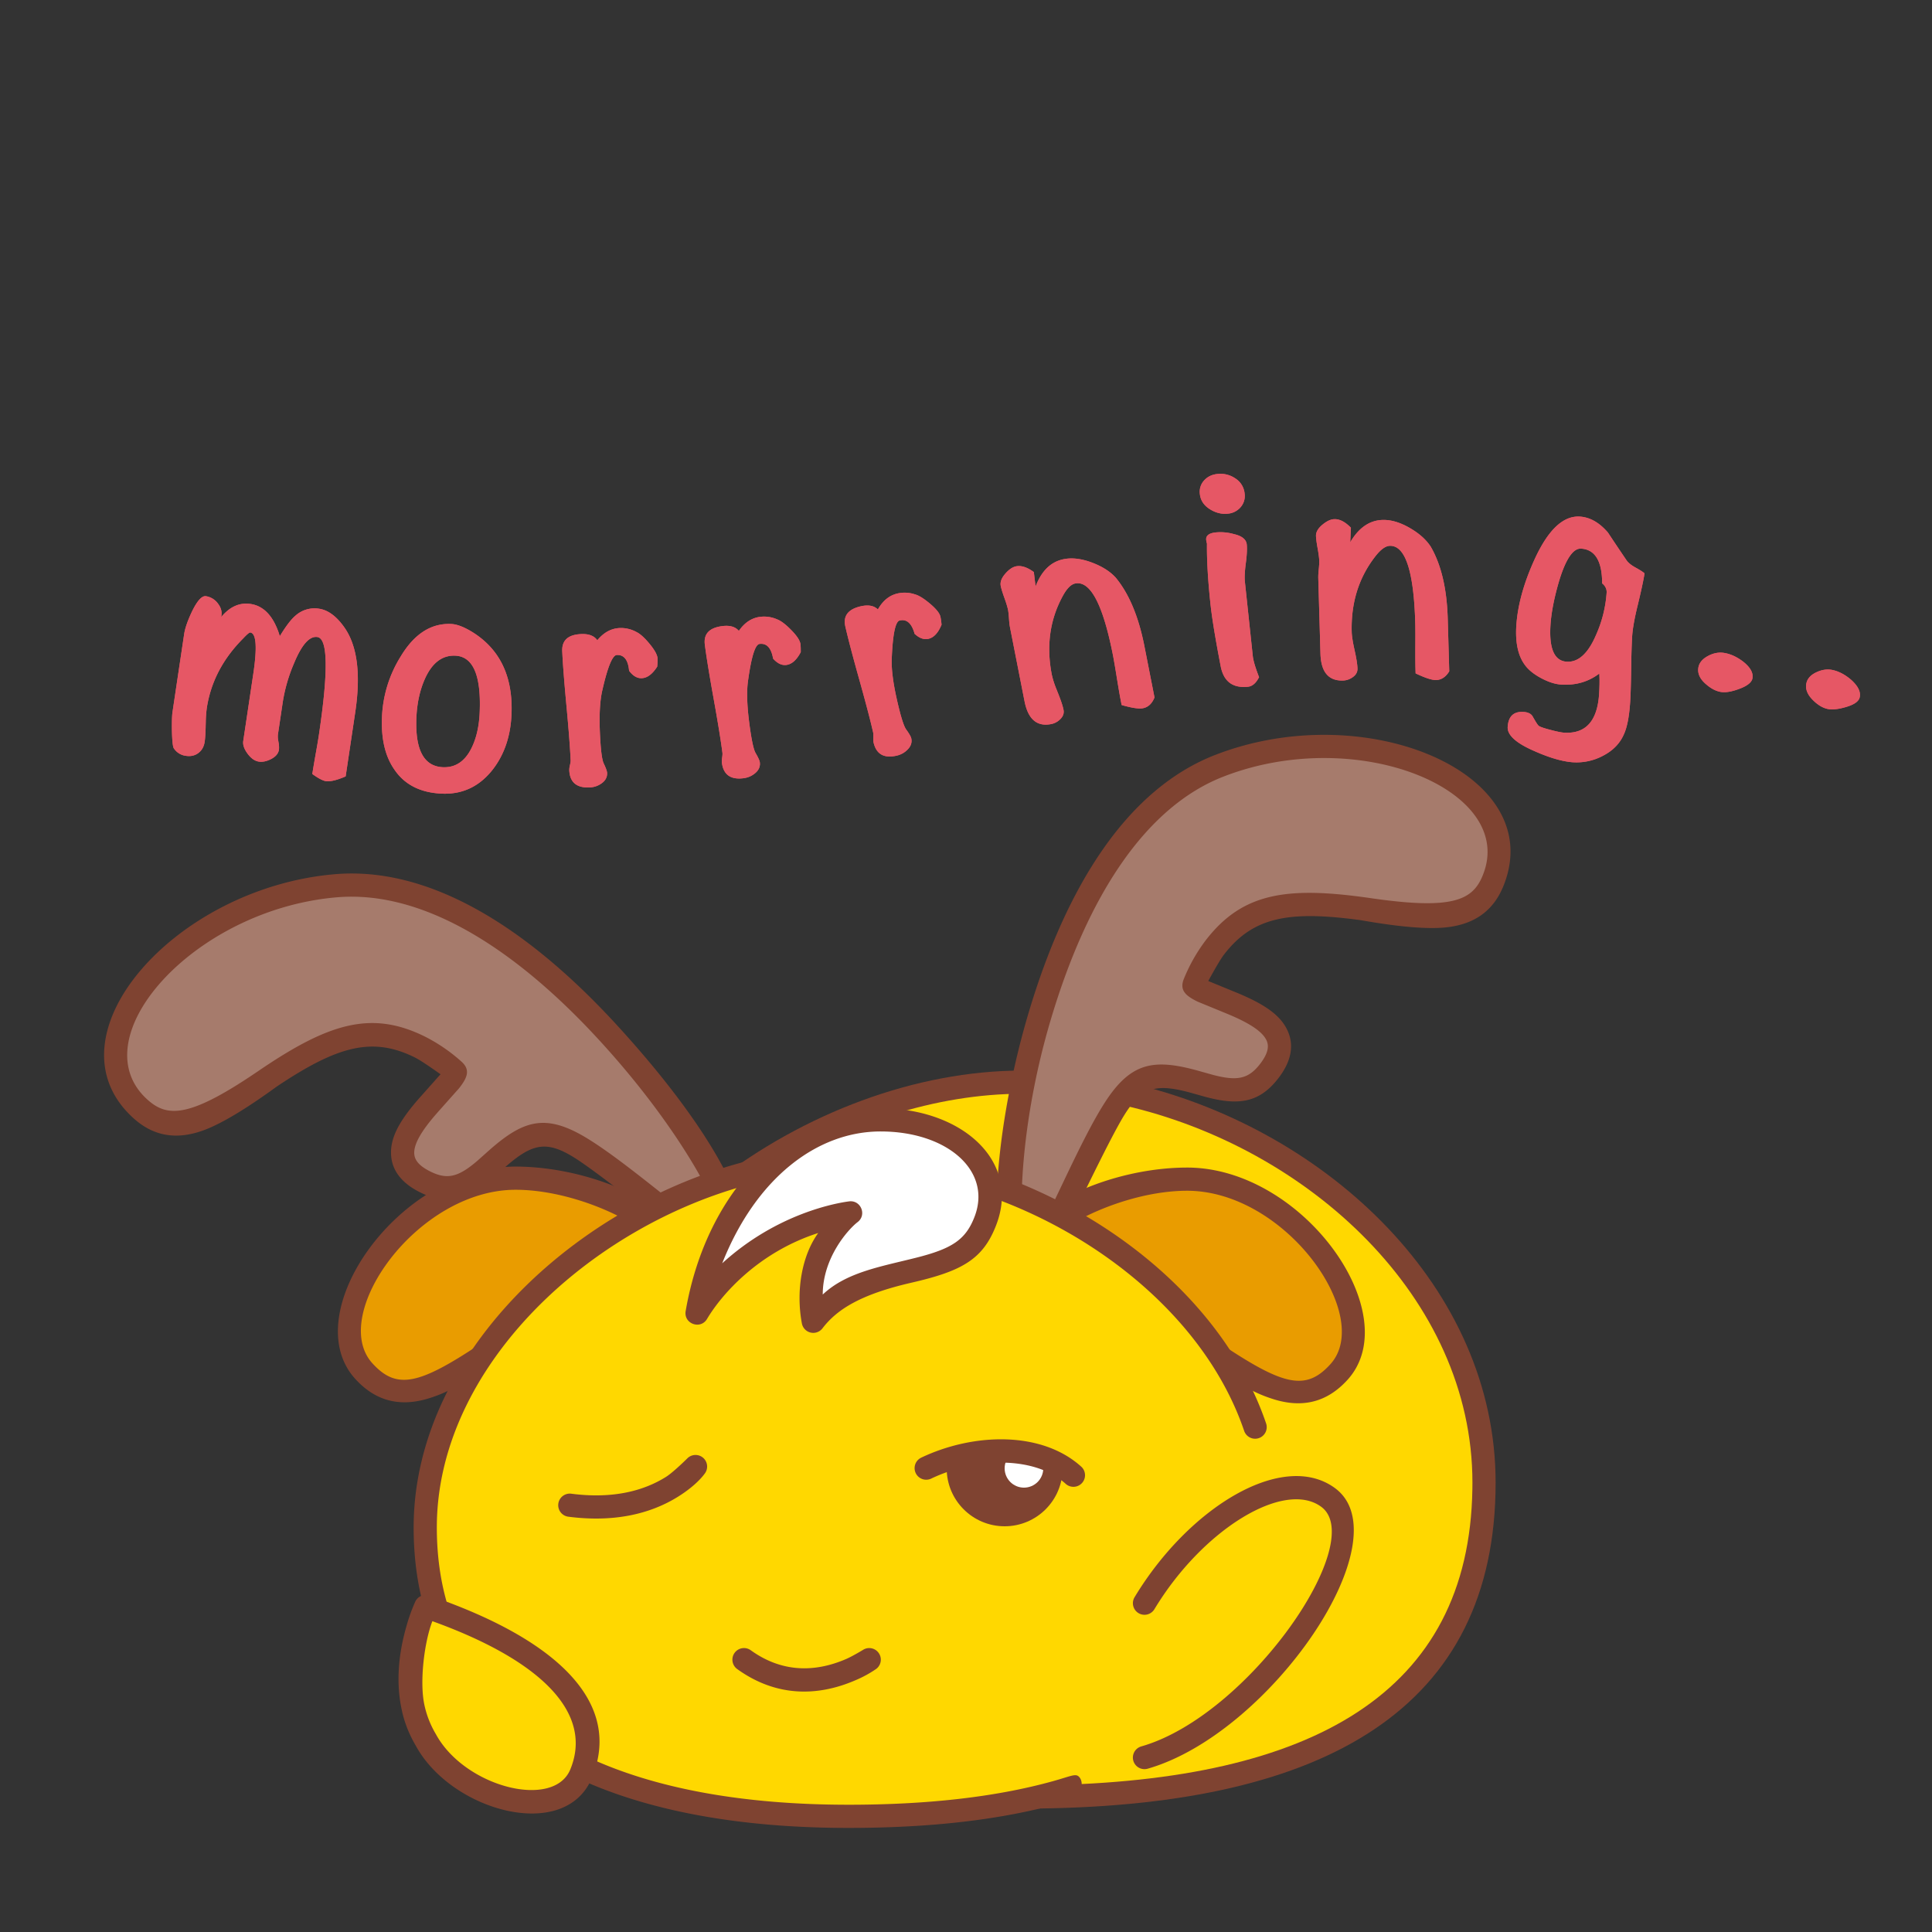 <svg data-id="113-531d679b7fa0267-smile" xmlns="http://www.w3.org/2000/svg" xmlns:xlink="http://www.w3.org/1999/xlink" viewBox="0 0 100 100"><rect x="0" y="0" width="100" height="100" fill="#333333" stroke="none"/><defs><path id="a" d="M6.588 9.95c-.31-.883-.793-1.374-1.45-1.472-.57-.085-1.077.142-1.525.682.062-.243.008-.476-.16-.697a.947.947 0 0 0-.625-.387c-.21-.032-.453.235-.727.801-.222.472-.355.857-.4 1.154l-.604 4.042c-.026.173-.036.494-.03.962.012.508.043.81.092.905a.877.877 0 0 0 .641.4c.248.037.46-.014.64-.151s.285-.33.322-.578c.028-.185.046-.47.052-.854l.005-.185a6.21 6.21 0 0 1 .05-.689c.204-1.36.833-2.567 1.888-3.623.196-.21.319-.313.368-.305.31.046.36.768.15 2.165l-.516 3.449c-.03.198.045.417.224.659s.373.378.584.41c.197.029.413-.018.646-.14.233-.124.365-.284.394-.482a1.341 1.341 0 0 0-.026-.393l-.02-.123a1.033 1.033 0 0 1-.007-.27l.255-1.706a8.336 8.336 0 0 1 .58-1.98c.398-.964.8-1.415 1.208-1.354.544.081.57 1.766.079 5.054-.037.248-.094.587-.172 1.018-.084.48-.141.819-.17 1.017.307.223.542.346.702.37.223.033.564-.048 1.023-.245l.496-3.32c.3-2.002.103-3.479-.589-4.429-.397-.552-.825-.863-1.282-.931a1.474 1.474 0 0 0-1.23.366c-.217.182-.485.534-.803 1.055v-.001zm8.454 8.346c1.074.044 1.954-.377 2.641-1.262.595-.776.915-1.726.961-2.85.078-1.899-.565-3.295-1.93-4.19-.475-.306-.875-.467-1.2-.48-1.036-.043-1.904.516-2.602 1.676a6.402 6.402 0 0 0-.973 3.15c-.047 1.137.172 2.047.657 2.73.531.772 1.346 1.18 2.446 1.226zm.056-1.368c-.987-.04-1.446-.891-1.378-2.552.032-.775.185-1.463.46-2.064.37-.798.887-1.184 1.549-1.157.924.038 1.347 1.013 1.268 2.924-.03.737-.174 1.362-.433 1.877-.34.674-.83.998-1.466.972zm7.588 1.047c.238-.01.45-.085.638-.225s.277-.315.268-.528c-.004-.087-.061-.247-.171-.48-.096-.184-.163-.719-.202-1.605-.041-.937.002-1.67.128-2.202.273-1.2.522-1.806.747-1.816.374-.016.586.256.636.817.2.267.418.395.655.384.287-.012.554-.212.8-.598a3.49 3.49 0 0 0 .019-.414c-.008-.187-.145-.44-.409-.76s-.492-.526-.684-.618a1.671 1.671 0 0 0-.872-.206c-.437.02-.822.23-1.155.633-.16-.231-.44-.338-.84-.32-.674.03-.999.325-.974.887.027.625.1 1.563.217 2.815s.19 2.197.218 2.834c.003.05-.01.132-.036.246a1.057 1.057 0 0 0-.035.264c.027.624.378.922 1.052.892zm7.971-.478c.236-.03.441-.123.617-.278s.25-.338.222-.548c-.011-.087-.082-.242-.211-.465-.111-.174-.223-.702-.337-1.582-.12-.93-.139-1.665-.057-2.205.17-1.219.367-1.843.59-1.872.372-.048.606.206.703.76.221.249.45.358.685.328.285-.037.534-.258.746-.664.001-.189-.004-.327-.015-.414-.024-.186-.182-.427-.472-.723-.29-.297-.535-.483-.733-.558a1.671 1.671 0 0 0-.887-.131c-.434.056-.8.298-1.097.727-.18-.216-.467-.299-.864-.247-.67.086-.968.408-.896.966.08.62.231 1.549.454 2.787s.375 2.173.456 2.805c.007.05.002.132-.015.248s-.02.204-.013.266c.08.62.455.887 1.124.8zm7.92-1.167c.232-.053.427-.165.587-.336.16-.17.217-.36.17-.567-.02-.085-.105-.232-.255-.442-.127-.163-.289-.678-.485-1.543-.208-.914-.297-1.644-.267-2.19.053-1.23.19-1.87.41-1.919.365-.083.622.147.771.69.244.226.482.313.714.26.28-.063.506-.307.68-.73a3.49 3.49 0 0 0-.056-.411c-.041-.183-.22-.408-.538-.676-.317-.268-.578-.43-.783-.485a1.671 1.671 0 0 0-.895-.047c-.427.097-.768.373-1.023.829-.199-.198-.494-.253-.884-.165-.658.15-.925.5-.8 1.048.139.61.378 1.52.717 2.73l.09.323c.292 1.053.503 1.862.631 2.427.011.048.014.131.009.248s-.002.205.012.266c.139.61.537.84 1.195.69zm12.75-2.455c.27-.053.47-.239.598-.557L51.4 10.65c-.3-1.52-.793-2.698-1.479-3.53-.293-.325-.708-.588-1.244-.788s-1.019-.258-1.448-.173c-.663.13-1.15.602-1.46 1.415l-.09-.747c-.343-.251-.649-.35-.919-.297-.184.036-.372.165-.564.388-.192.222-.268.432-.23.628.027.135.09.34.188.613.098.273.162.484.191.631.02.098.035.245.048.44.013.194.03.341.049.44l.756 3.844c.184.932.643 1.326 1.38 1.181a.905.905 0 0 0 .482-.267c.138-.142.19-.298.156-.47-.041-.209-.142-.51-.303-.906l-.075-.19a4.612 4.612 0 0 1-.227-.715c-.292-1.484-.107-2.84.557-4.065.214-.4.432-.62.653-.664.784-.154 1.435 1.08 1.952 3.705.048.246.115.634.2 1.165.086.53.155.931.208 1.201l.043.22c.527.152.895.207 1.103.166zm4.392-10.07a.978.978 0 0 0 .662-.335.882.882 0 0 0 .209-.701 1.039 1.039 0 0 0-.48-.788 1.366 1.366 0 0 0-.93-.231c-.286.03-.516.143-.69.337a.868.868 0 0 0-.217.702c.034.323.203.582.506.776s.617.274.94.24zm1.048 8.957c.224-.023.413-.188.57-.494-.192-.495-.3-.86-.325-1.097l-.408-3.84c-.024-.224-.008-.547.048-.967.055-.421.071-.743.048-.967-.028-.261-.248-.439-.66-.533a2.508 2.508 0 0 0-.953-.088c-.348.038-.51.168-.486.392.007.062.02.123.039.184-.011.843.049 1.88.18 3.111.078.733.256 1.82.535 3.262.158.775.629 1.12 1.412 1.037zm9.733-.346c.275-.008.502-.159.681-.451l-.078-2.718c-.044-1.55-.336-2.792-.876-3.727-.236-.368-.601-.695-1.097-.98s-.963-.424-1.4-.411c-.675.02-1.233.404-1.674 1.155l.035-.752c-.296-.304-.582-.452-.857-.444-.187.005-.394.102-.62.29-.226.188-.336.382-.33.581.004.138.032.35.084.636s.08.504.084.654c.003.1-.005.247-.025.441-.02.195-.028.342-.025.442l.113 3.917c.027.95.415 1.414 1.165 1.392a.905.905 0 0 0 .52-.184c.16-.117.236-.263.231-.438-.006-.212-.056-.526-.149-.943s-.143-.73-.149-.943c-.043-1.511.363-2.817 1.22-3.917.277-.358.528-.54.753-.547.8-.023 1.238 1.302 1.315 3.976.007.25.009.644.005 1.182-.003.538 0 .944.007 1.219l.007.225c.494.236.848.35 1.06.345zm7.103 4.257a2.903 2.903 0 0 0 1.544-.343c.505-.262.86-.625 1.065-1.088.173-.365.285-.934.334-1.707.024-.374.04-.937.051-1.688.01-.75.027-1.313.051-1.687.026-.412.124-.957.292-1.635.187-.777.303-1.321.348-1.631-.07-.068-.233-.172-.487-.313-.206-.114-.355-.236-.446-.367-.321-.471-.641-.949-.961-1.433-.443-.516-.927-.791-1.45-.825-.862-.054-1.641.679-2.34 2.2-.567 1.241-.884 2.392-.952 3.453-.056.885.095 1.565.453 2.039.184.25.465.474.84.673.376.2.72.31 1.031.329.749.048 1.406-.142 1.972-.57.019.29.015.64-.01 1.052-.09 1.41-.697 2.079-1.82 2.007-.137-.009-.378-.058-.723-.15-.345-.09-.544-.162-.597-.216-.053-.053-.152-.21-.298-.47-.08-.143-.237-.221-.474-.237-.511-.032-.785.226-.82.775-.027.424.435.842 1.386 1.253.792.351 1.462.544 2.011.579zm-.345-5.207c-.636-.041-.915-.672-.837-1.895.041-.649.19-1.41.446-2.283.348-1.142.728-1.7 1.14-1.674.723.046 1.086.645 1.088 1.798.166.135.244.297.232.484a6.448 6.448 0 0 1-.554 2.2c-.41.951-.916 1.408-1.515 1.37zm8.008 1.57c.247.034.571-.026.97-.18.4-.154.614-.336.642-.547.04-.284-.13-.572-.506-.863-.333-.247-.666-.394-1-.44-.273-.036-.55.024-.83.181-.28.158-.436.36-.47.608-.039.285.083.554.364.806.28.253.557.398.83.435zm5.5.876c.244.051.571.015.98-.109.41-.124.637-.29.681-.498.06-.281-.088-.58-.442-.899-.314-.27-.635-.44-.966-.51-.269-.057-.549-.017-.84.12s-.461.326-.513.57c-.06.282.042.559.303.832.262.272.528.437.797.494z"/></defs><g fill="none" fill-rule="evenodd"><g transform="translate(4 35)"><path fill="#ffd800" d="M48.9 58c11.702 0 23.903-2.982 23.903-16.274C72.803 28.434 58.476 21 48.9 21s-23.902 8.256-23.902 20.726c0 12.47 12.2 16.274 23.902 16.274z"/><path fill="#a67b6c" d="M48.194 28.63C47.57 27.456 49.483 8.36 59.11 4.616c7.353-2.859 16.24.798 14.156 5.987s-11.837-3.323-15.43 5.254c-.323.772 6.186 1.437 3.897 4.508-2.289 3.07-5.499-2.159-8.082 2.064-1.775 2.9-2.746 5.775-3.679 7.19-1.117 1.695-1.67-.787-1.778-.99zM33.637 27.576c.046-1.329-10.047-17.649-20.337-16.79-7.86.656-14.238 7.84-10.09 11.588 4.146 3.748 9.176-8.177 16.164-2.046.629.552-4.926 4.004-1.524 5.76 3.403 1.755 3.993-4.352 8.166-1.69 2.867 1.827 5 3.984 6.458 4.847 1.747 1.033 1.155-1.44 1.163-1.67z"/><path fill="#e99c00" d="M56.623 33.572c3.148 1.828 6.254 5.097 8.688 2.406C67.745 33.286 63.403 26 57.449 26 53.406 26 49 28.584 49 30.314s4.475 1.43 7.623 3.258zM23.377 33.572c-3.148 1.828-6.254 5.097-8.688 2.406C12.255 33.286 16.597 26 22.551 26 26.594 26 31 28.584 31 30.314s-4.475 1.43-7.623 3.258z"/><path fill="#ffd800" d="M60.949 38.839C57.9 29.907 47.337 25 39.9 25c-8.774 0-21.902 7.587-21.902 19.045S29.179 59 39.901 59c3.856 0 7.771-.354 11.204-1.376 1.985-.591 9.844-18.785 9.844-18.785z"/><circle cx="49" cy="41" r="1" fill="#fff"/><path fill="#fff" d="M32.123 32.998c2.673-4.5 7.946-5.184 7.946-5.184s-2.61 1.999-1.931 5.611c2.76-3.612 7.521-1.549 8.913-5.212C48.21 25.166 45.128 23 41.621 23s-8.284 2.989-9.498 9.998z"/><path fill="#ffd800" d="M18.033 55.03c1.603 2.944 6.879 4.572 8.036 1.763 1.485-3.602-1.989-6.588-8.036-8.658 0 0-1.815 3.866 0 6.895z"/></g><g transform="translate(3 22)"><g fill="#7f4331"><g fill-rule="nonzero"><path d="M55.897 34.154C65.73 36.57 74.413 44.65 74.413 54.739c0 11.724-8.843 16.675-23.591 16.868l-.398.003.63-1.206c13.872-.232 21.988-4.763 22.156-15.327l.003-.338c0-9.6-8.511-17.353-18.028-19.52zm-5.986-.74c.19 0 .382.002.572.006l-.548 1.193h-.024c-4.483 0-9.185 1.552-13.181 4.123l-2.72.452c4.578-3.562 10.388-5.775 15.901-5.775z"/><path d="M59.894 17.077c7.786-3.028 17.268.942 14.928 6.77-.534 1.33-1.54 2.001-2.977 2.154-.96.101-2.43-.023-4.41-.372-3.718-.505-5.576-.177-7.083 1.783-.16.209-.43.663-.812 1.365l1.553.637c1.425.6 2.278 1.186 2.609 2.07.265.708.1 1.475-.485 2.26-1.013 1.358-2.122 1.506-3.935 1l-.616-.174c-1.831-.501-2.57-.328-3.5 1.191-.578.945-1.686 3.233-2.551 4.996l-1.257-.158c.833-1.707 1.861-4.006 2.784-5.464 1.406-2.22 2.622-2.364 5.072-1.658l.603.168c1.24.319 1.825.202 2.437-.619.357-.48.433-.83.324-1.12-.174-.465-.823-.91-1.95-1.386-.131-.055-.674-.278-1.629-.67-.662-.318-.96-.617-.714-1.205A8.747 8.747 0 0 1 59.4 26.68c1.906-2.48 4.209-2.821 8.56-2.19 4.14.601 5.215.127 5.748-1.09 1.948-4.449-6.385-7.924-13.38-5.204-4.032 1.568-7.033 6.169-8.94 12.58-1.126 3.784-1.5 7.245-1.51 9.429l-1.276-.442c.08-2.562.657-6.043 1.634-9.329 2.003-6.733 5.192-11.62 9.658-13.357zM14.352 23.247c-8.324.695-15.103 8.42-10.444 12.63 1.062.961 2.26 1.124 3.62.63.905-.33 2.172-1.085 3.8-2.269 3.118-2.084 4.931-2.604 7.145-1.504.235.117.678.407 1.328.87l-1.116 1.254c-1.017 1.164-1.526 2.064-1.436 3.004.072.753.558 1.37 1.427 1.818 1.505.776 2.567.423 3.975-.826l.477-.428c1.425-1.253 2.165-1.422 3.666-.464.75.478 2.184 1.582 3.522 2.622l1.158-.637c-1.349-1.068-2.86-2.274-4.034-2.997-2.238-1.379-3.393-.974-5.285.735l-.467.415c-.975.83-1.551.982-2.461.513-.532-.274-.753-.556-.783-.865-.047-.494.34-1.178 1.145-2.1.093-.107.483-.545 1.169-1.316.455-.576.592-.976.113-1.396a8.746 8.746 0 0 0-1.864-1.277c-2.8-1.392-5.019-.689-8.652 1.787-3.457 2.356-4.63 2.401-5.642 1.541-3.702-3.143 2.261-9.92 9.738-10.544 4.312-.36 9.027 2.458 13.553 7.383 2.566 2.792 4.405 5.488 5.438 7.422l1.232-.341c-.984-2.018-2.906-4.76-5.786-7.894-4.753-5.171-9.762-8.165-14.536-7.766z"/><path d="M23.687 38.382c-6.008 0-11.373 7.59-8.307 10.98 1.076 1.19 2.366 1.475 3.851 1.005.681-.215 1.226-.476 2.1-1.023l1.96-2.736c-.401.26-.888.585-1.46.973-3.152 2.094-4.303 2.368-5.561.977-2.256-2.495 2.325-8.976 7.417-8.976 2.125 0 4.518.827 6.096 1.792l1.225-.777c-1.799-1.329-4.719-2.215-7.321-2.215zM58.446 38.433c6.008 0 11.373 7.59 8.307 10.98-1.076 1.19-2.366 1.475-3.851 1.005-.67-.212-1.21-.468-2.06-.999-.783-1.07-1.46-1.998-2.03-2.78.406.264.903.594 1.49.992 3.152 2.094 4.303 2.369 5.561.977 2.256-2.494-2.325-8.975-7.417-8.975-2.031 0-4.307.755-5.883 1.664l-1.33-.728c1.807-1.285 4.662-2.136 7.213-2.136zM42.58 35.364c-4.556 0-8.968 4.013-10.09 10.495-.114.656.766.981 1.106.409.761-1.28 2.67-3.457 5.755-4.448-.846 1.165-1.163 2.99-.846 4.68a.6.6 0 0 0 1.067.253c.756-.99 1.992-1.76 4.604-2.361 2.612-.601 3.71-1.203 4.394-3.002 1.269-3.339-1.831-6.026-5.99-6.026zm0 1.2c3.436 0 5.77 2.024 4.868 4.4-.457 1.201-1.164 1.665-3.028 2.135-1.863.47-3.608.751-4.835 1.906 0-1.906 1.319-3.378 1.806-3.75s.166-1.15-.442-1.072-3.71.601-6.567 3.205c1.752-4.424 4.917-6.824 8.197-6.824z"/><path d="M40.911 71.413c4.024 0 7.57-.385 10.562-1.212 1.005-.277 1.217-.436 1.403-.205.22.274.226.998-1.02 1.346-3.123.872-6.795 1.271-10.945 1.271-5.6 0-10.436-.872-14.173-2.647l.618-1.044c3.54 1.668 8.154 2.491 13.555 2.491zm-3.568-33.678-1.392 1.53C27.49 41.441 19.61 48.783 19.61 57.06c0 1.617.235 3.095.688 4.435l-1.213.195c-.444-1.404-.675-2.947-.675-4.63 0-9.456 9.37-17.628 18.933-19.324zm25.184 13.923a.6.6 0 1 1-1.135.388c-1.923-5.633-7.378-10.123-13.397-12.192l.205-1.199c6.422 2.152 12.254 6.93 14.327 13.003z"/><path d="M27.628 70.043c1.607-3.845-1.67-7.152-8.397-9.455a.6.6 0 0 0-.737.312 8.89 8.89 0 0 0-.436 1.2c-.43 1.461-.576 2.973-.262 4.409.134.637.376 1.254.726 1.85 1.85 3.397 7.717 5.007 9.106 1.684zm-8.064-2.279a4.978 4.978 0 0 1-.596-1.512c-.264-1.209 0-3.285.412-4.34 5.742 2.073 8.32 4.807 7.139 7.673-.861 2.089-5.464.916-6.955-1.82zM26.423 56.505c2.334.301 4.223-.13 5.681-1.042.697-.436 1.15-.88 1.381-1.2a.6.6 0 0 0-.907-.78c-.205.204-.783.758-1.11.963-1.226.766-2.837 1.134-4.891.869a.6.6 0 1 0-.154 1.19zM35.149 64.384c2 1.445 4.144 1.445 6.127.586a5.969 5.969 0 0 0 1.075-.586.6.6 0 0 0-.702-.973c-.373.221-.656.373-.85.458-1.63.705-3.337.705-4.948-.458a.6.6 0 0 0-.702.973z"/></g><path d="M49 57c1.657 0 3-1.343 3-3s-6-1.657-6 0 1.343 3 3 3z"/></g><circle cx="50" cy="54" r="1" fill="#fff"/><g fill-rule="nonzero"><path fill="#7f4331" d="M44.682 53.448c2.733-1.3 6.267-1.381 8.302.484a.6.6 0 0 1-.81.884c-1.602-1.467-4.637-1.397-6.976-.284a.6.6 0 1 1-.516-1.084zM66.099 55.025c-2.691-1.981-7.564.986-10.376 5.65a.6.6 0 0 0 1.028.619c2.496-4.139 6.721-6.712 8.636-5.302 2.439 1.795-3.753 10.811-9.314 12.402a.6.6 0 1 0 .33 1.154c6.338-1.813 13.263-11.897 9.696-14.523z"/><g fill="#e65765" transform="translate(4.832 .783)"><use xlink:href="#a"/><use xlink:href="#a"/></g></g></g></g></svg>